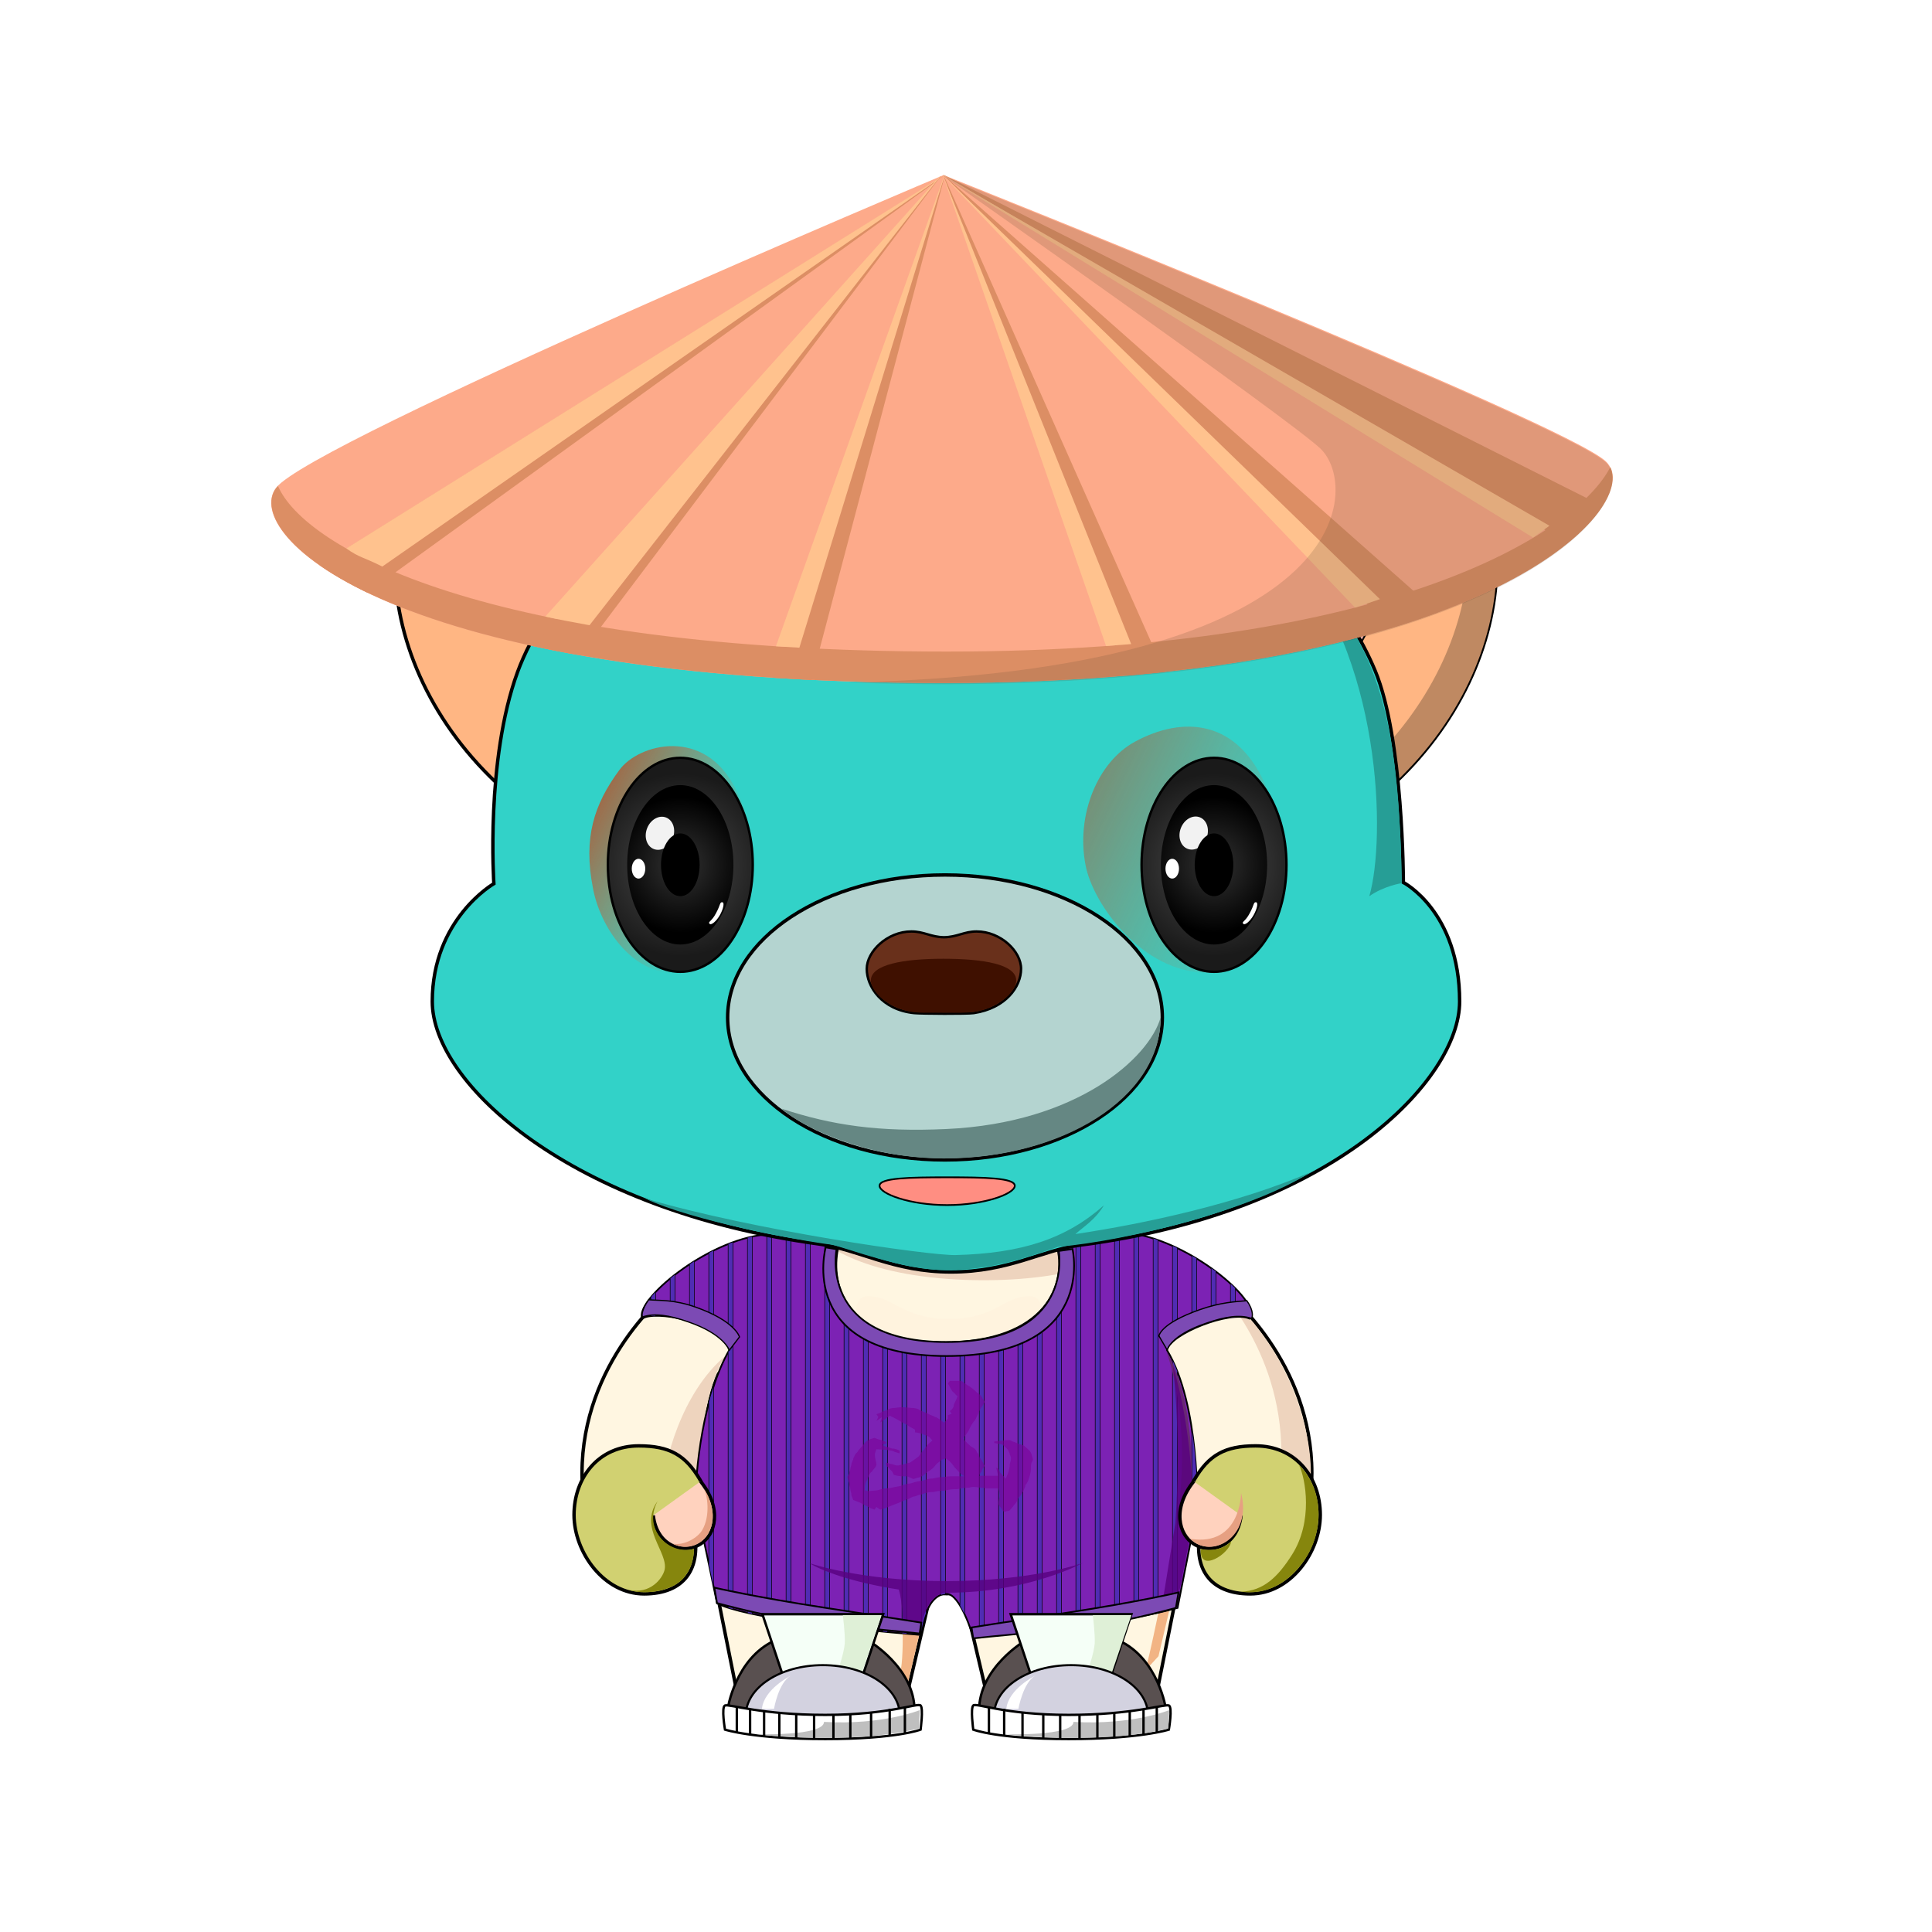 <?xml version="1.0" encoding="utf-8"?>
<svg version="1.0" id="layer_1" xmlns="http://www.w3.org/2000/svg" xmlns:xlink="http://www.w3.org/1999/xlink" x="0px" y="0px" viewBox="0 0 800 800" enable-background="new 0 0 800 800" xml:space="preserve">
<g id="_x31__2_">
	<g id="身体_7_">
		<path fill="#FFF6E1" stroke="#000000" stroke-width="1.417" stroke-miterlimit="10" d="M291.3,599.9c0.9-16.5,4-26.1,6.4-31.4
			C293.8,577.2,292.1,589,291.3,599.9l-0.4,14.5c0,9.2,0.5,17.7,0.5,17.7l13.1,65.4l71.6,1.9l9.4-39.9c0,0,3.8,0.4,6.6,0.4
			c2.8,0,6.6-0.4,6.6-0.4l9.4,39.9l71.6-1.9l13.1-65.4c0,0,0.5-8.2,0.5-17.1c0,0-0.2-33.1-6.8-46.5c2.1,3.2,5.8,16.1,6.5,34.5
			l0.4,12c3.6,39.4,49.8,38.6,49.8-5c0-45.3-33.4-74.5-41.8-80c-15.2-10.7-43.5-17.3-43.5-17.3h-65.7H392h-65.7
			c0,0-28.3,6.6-43.5,17.3c-8.4,5.5-41.8,34.7-41.8,80c0,43.8,46.6,44.3,49.8,4.4L291.3,599.9z"/>
		<path opacity="0.1" fill="#FFD2BE" d="M437.7,576.5c-10.9-19-1-39.8-11.4-39.8c-10.4,0-14.2,9.4-33,9.4c-0.1,0-0.7,0-0.8,0
			c-18.8,0-22.6-9.4-33-9.4s-0.5,20.8-11.4,39.8c-22.8,39.7,5.8,74.2,42.6,74.2c0.8,0,3.7,0,4.4,0
			C431.9,650.8,460.5,616.2,437.7,576.5z"/>
		<path fill="#EED4BE" d="M542.8,609.5c0,10.4-6.2,31.3-16,29.3c4.2-12,3.7-32.8,3.7-32.8c1.9-45.3-26.9-73.4-26.9-73.4
			C534.1,556.9,542.8,591.9,542.8,609.5z"/>
		<path fill="#EED4BE" d="M274.7,616.1c0,5.8-1.1,21.3-7.7,26.7c11.5,0,18.5-11.9,19.9-14.8c3.3-7.1,3.3-18,3.3-18
			c-0.3-34.8,10.2-48.6,10.2-48.6C282,576.8,274.7,606.2,274.7,616.1z"/>
		<path fill="#EED4BE" d="M459.6,514.5c-4.6-8.2-28.1-15.9-64-17c-13.9-0.4-69.1-2.1-64.6,6.1c4.9,8.9,20.3,23,61.8,26
			C428.7,532.2,465.3,524.7,459.6,514.5z"/>
		<path fill="#F2B484" d="M335,647.2c0,0,21.3,7.5,57,7.5s56.3-7.5,56.3-7.5s-22.2,12.3-55.9,12.3c-2.9,0-4.9-0.1-7.6-0.3l-9.2,39.1
			l-3.2-4c2.3-7.2,1.4-30.3-0.1-36.2C352.5,655.2,340.1,650.3,335,647.2z"/>
		<path fill="#F2B484" d="M492.7,630.7l-13,55.1l-5.5,6c1.4-4.1,8.4-36.4,12.4-61.3c2.6-37.6-1.1-65.5-1.1-65.5
			C494.2,589.8,493.2,626.7,492.7,630.7z"/>
	</g>
	<g id="衣服_6_">
		<path fill="#7C22B4" stroke="#000000" stroke-width="0.709" stroke-miterlimit="10" d="M316.9,511.2
			c-24.6,2.3-54.5,27.6-50.9,34.8c4.5-3.4,31.2,0.6,36,13c-10.5,18-14.5,50-13.9,65.4c1,1.2,8.8,39.5,8.8,39.5
			c11.6,5.9,52.1,10.5,84.4,13.1c0,0,1.6-17,10.7-17c5.6,0,10.7,17,10.7,17c38.7-2.2,64-5.6,84.9-11.2l8.1-41
			c0,0,1.3-43.1-12.5-65.8c1.5-6.7,26.2-16.5,34.2-13c5.4-6.4-22.2-30.1-46.1-34.8c-11.1-1.5-33.9,4.1-33.9,4.1
			c4.9,16.3-4.3,40.5-46.7,40.5s-47.2-25.6-43.3-40.5L316.9,511.2z"/>
		<g>
			<defs>
				<path id="SVGID_126_" d="M316.9,511.2c-24.6,2.3-54.5,27.6-50.9,34.8c4.5-3.4,31.2,0.6,36,13c-10.5,18-14.5,50-13.9,65.4
					c1,1.2,8.8,39.5,8.8,39.5c11.6,5.9,52.1,10.5,84.4,13.1c0,0,1.6-17,10.7-17c5.6,0,10.7,17,10.7,17c38.7-2.2,64-5.6,84.9-11.2
					l8.1-41c0,0,1.3-43.1-12.5-65.8c1.5-6.7,26.2-16.5,34.2-13c5.4-6.4-22.2-30.1-46.1-34.8c-11.1-1.5-33.9,4.1-33.9,4.1
					c4.9,16.3-4.3,40.5-46.7,40.5s-47.2-25.6-43.3-40.5L316.9,511.2z"/>
			</defs>
			<clipPath id="SVGID_2_">
				<use xlink:href="#SVGID_126_"  overflow="visible"/>
			</clipPath>
			<g clip-path="url(#SVGID_2_)">
				
					<rect x="269.5" y="496.5" fill="#502CB4" stroke="#000000" stroke-width="0.235" stroke-miterlimit="10" width="2" height="186"/>
				
					<rect x="277.5" y="496.5" fill="#502CB4" stroke="#000000" stroke-width="0.235" stroke-miterlimit="10" width="2" height="186"/>
				
					<rect x="285.5" y="496.5" fill="#502CB4" stroke="#000000" stroke-width="0.235" stroke-miterlimit="10" width="2" height="186"/>
				
					<rect x="293.5" y="496.5" fill="#502CB4" stroke="#000000" stroke-width="0.235" stroke-miterlimit="10" width="2" height="186"/>
				
					<rect x="301.5" y="496.5" fill="#502CB4" stroke="#000000" stroke-width="0.235" stroke-miterlimit="10" width="2" height="186"/>
				
					<rect x="309.5" y="496.5" fill="#502CB4" stroke="#000000" stroke-width="0.235" stroke-miterlimit="10" width="2" height="186"/>
				
					<rect x="317.5" y="496.5" fill="#502CB4" stroke="#000000" stroke-width="0.235" stroke-miterlimit="10" width="2" height="186"/>
				
					<rect x="325.5" y="496.5" fill="#502CB4" stroke="#000000" stroke-width="0.235" stroke-miterlimit="10" width="2" height="186"/>
				
					<rect x="333.5" y="496.5" fill="#502CB4" stroke="#000000" stroke-width="0.235" stroke-miterlimit="10" width="2" height="186"/>
				
					<rect x="341.5" y="496.5" fill="#502CB4" stroke="#000000" stroke-width="0.235" stroke-miterlimit="10" width="2" height="186"/>
				
					<rect x="349.5" y="496.5" fill="#502CB4" stroke="#000000" stroke-width="0.235" stroke-miterlimit="10" width="2" height="186"/>
				
					<rect x="357.5" y="496.5" fill="#502CB4" stroke="#000000" stroke-width="0.235" stroke-miterlimit="10" width="2" height="186"/>
				
					<rect x="365.5" y="496.5" fill="#502CB4" stroke="#000000" stroke-width="0.235" stroke-miterlimit="10" width="2" height="186"/>
				
					<rect x="373.5" y="496.5" fill="#502CB4" stroke="#000000" stroke-width="0.235" stroke-miterlimit="10" width="2" height="186"/>
				
					<rect x="381.5" y="496.5" fill="#502CB4" stroke="#000000" stroke-width="0.235" stroke-miterlimit="10" width="2" height="186"/>
				
					<rect x="389.5" y="496.5" fill="#502CB4" stroke="#000000" stroke-width="0.235" stroke-miterlimit="10" width="2" height="186"/>
				
					<rect x="397.5" y="496.5" fill="#502CB4" stroke="#000000" stroke-width="0.235" stroke-miterlimit="10" width="2" height="186"/>
				
					<rect x="405.5" y="496.5" fill="#502CB4" stroke="#000000" stroke-width="0.235" stroke-miterlimit="10" width="2" height="186"/>
				
					<rect x="413.5" y="496.5" fill="#502CB4" stroke="#000000" stroke-width="0.235" stroke-miterlimit="10" width="2" height="186"/>
				
					<rect x="421.5" y="496.5" fill="#502CB4" stroke="#000000" stroke-width="0.235" stroke-miterlimit="10" width="2" height="186"/>
				
					<rect x="429.5" y="496.5" fill="#502CB4" stroke="#000000" stroke-width="0.235" stroke-miterlimit="10" width="2" height="186"/>
				
					<rect x="437.5" y="496.5" fill="#502CB4" stroke="#000000" stroke-width="0.235" stroke-miterlimit="10" width="2" height="186"/>
				
					<rect x="445.5" y="496.5" fill="#502CB4" stroke="#000000" stroke-width="0.235" stroke-miterlimit="10" width="2" height="186"/>
				
					<rect x="453.5" y="496.5" fill="#502CB4" stroke="#000000" stroke-width="0.235" stroke-miterlimit="10" width="2" height="186"/>
				
					<rect x="461.5" y="496.5" fill="#502CB4" stroke="#000000" stroke-width="0.235" stroke-miterlimit="10" width="2" height="186"/>
				
					<rect x="469.5" y="496.5" fill="#502CB4" stroke="#000000" stroke-width="0.235" stroke-miterlimit="10" width="2" height="186"/>
				
					<rect x="477.5" y="496.5" fill="#502CB4" stroke="#000000" stroke-width="0.235" stroke-miterlimit="10" width="2" height="186"/>
				
					<rect x="485.5" y="496.5" fill="#502CB4" stroke="#000000" stroke-width="0.235" stroke-miterlimit="10" width="2" height="186"/>
				
					<rect x="493.5" y="496.5" fill="#502CB4" stroke="#000000" stroke-width="0.235" stroke-miterlimit="10" width="2" height="186"/>
				
					<rect x="501.5" y="496.5" fill="#502CB4" stroke="#000000" stroke-width="0.235" stroke-miterlimit="10" width="2" height="186"/>
				
					<rect x="509.5" y="496.5" fill="#502CB4" stroke="#000000" stroke-width="0.235" stroke-miterlimit="10" width="2" height="186"/>
			</g>
		</g>
		<path fill="#682873" d="M482.9,559.3c10.9,31.6,4.9,67.2,4.9,67.2l5.2-2.8C493,623.7,496.9,583.2,482.9,559.3z"/>
		<path opacity="0.8" fill="#580080" d="M335,647.2c0,0,21.3,7.5,57,7.5s56.3-7.5,56.3-7.5s-22.2,12.3-55.9,12.3
			c-2.9,0-4.6,1.2-6.2,2.8c-3.8,3.9-5.5,14.2-5.5,14.2l-7-0.6c0.4-3.6,0.1-11.8-1.5-17.7C352.5,655.2,340.1,650.3,335,647.2z"/>
		<path opacity="0.8" fill="#580080" d="M493.4,633l-6.4,33l-6.8,1.8c1.4-4.1,2.4-12.3,6.5-37.2c2.6-37.6-1.1-65.5-1.1-65.5
			C493.8,592.7,494.5,622.4,493.4,633z"/>
		<path fill="#7C4AB4" stroke="#000000" stroke-width="0.709" stroke-miterlimit="10" d="M341.9,516.5c0,0-12.4,45,50.1,45
			s52.1-44.3,52.1-44.3l-5.7,0.8c0,0,6.9,37.7-46.5,37.7s-45.5-38.4-45.5-38.4L341.9,516.5z"/>
		<path fill="#7C4AB4" stroke="#000000" stroke-width="0.709" stroke-miterlimit="10" d="M296.9,663.8c0,0,26,7.2,45.1,8.9
			c30.7,2.8,38.8,3.7,38.8,3.7l0.7-4.5c0,0-11.8-1.9-39.5-6.1c-30.1-4.6-46.2-8.4-46.2-8.4L296.9,663.8z"/>
		<path fill="#7C4AB4" stroke="#000000" stroke-width="0.709" stroke-miterlimit="10" d="M486.9,665.8c0,0-26,7.2-45.1,8.9
			c-30.7,2.8-38.8,3.7-38.8,3.7l-0.7-4.5c0,0,11.8-1.9,39.5-6.1c30.1-4.6,46.2-8.4,46.2-8.4L486.9,665.8z"/>
		<path fill="#7C4AB4" stroke="#000000" stroke-width="0.498" stroke-miterlimit="10" d="M518.2,545.9c-4.8-1.6-10.8-0.8-19,2.1
			c-14.6,5-15.9,11-15.9,11l-3.4-5.8c0,0,0.4-5.1,16.9-10.9c8.8-3.1,14.9-3.3,19.5-3.7C519.2,542.7,518.7,545.5,518.2,545.9z"/>
		<path fill="#7C4AB4" stroke="#000000" stroke-width="0.498" stroke-miterlimit="10" d="M266.1,545.3c4.8-1.6,10.8-0.8,19,2.1
			c14.6,5,16.9,11.7,16.9,11.7l4.2-5.5c0,0-1.7-6.6-18.3-12.4c-8.8-3.1-14.7-2.6-19.3-3C265.8,542.1,265.6,544.8,266.1,545.3z"/>
		<g opacity="0.6">
			<path fill="#7A0097" d="M398.1,571.8l2.4,1.7c1.6,0.9,2.9,2,4,3.1c1.3,0.8,2.1,1.6,2.4,2.6c0.5,0.6,0.8,1,0.8,1.4l-0.8,1.4
				c-0.5,0.6-1.1,1.5-1.6,2.8c-0.3,0.6-0.7,1.4-1.2,2.6c-0.3,0.6-0.5,0.9-0.8,1.1c-0.8,1.1-1.5,2.3-2,3.4c0,0.2-0.3,0.7-0.8,1.4
				c-0.5,0.8-1.1,1.5-1.6,2.3l0.8,1.1c0.5,0.6,1.3,1.3,2.4,2.3c1.3,0.6,2.1,1.3,2.4,2.3c0.5,0.6,0.9,1.3,1.2,2.3
				c0.3,0.2,0.5,0.6,0.8,1.1c0.5,0.8,0.9,1.5,1.2,2.3l-0.4,0.6c-0.3,0.2-0.4,0.4-0.4,0.6c-0.3,0.4-0.4,0.7-0.4,0.9
				c0,0.2-0.1,0.4-0.4,0.6c-0.3,0.6-0.5,1-0.8,1.4h8l-0.8-3.4l0.4,0.3c0.5,0,0.9,0.6,1.2,1.7c0.3,0.4,0.8,0.9,1.6,1.7
				c0.3,0.4,0.5,0.7,0.8,0.9l0.4-1.1c0.5-0.9,0.9-2.3,1.2-4c0-0.2,0-0.5,0-0.9c0.5-1.5,0.7-2.6,0.4-3.1c0-0.2-0.1-0.5-0.4-0.9
				c0-0.6-0.1-0.9-0.4-1.1v-0.3c-0.5-0.9-1.5-1.9-2.8-2.8l-3.2-0.6v-0.6l2.4-0.3c1.6-0.2,2.9-0.3,4-0.3l1.2,0.6
				c0.8,0.2,1.7,0.6,2.8,1.1c1.3,0.2,2.1,0.6,2.4,1.1c0.5,0.4,1.1,0.9,1.6,1.4c0.5,0.4,0.9,1.1,1.2,2.3c0.3,0.8,0.4,1.3,0.4,1.7
				l-0.4,0.9c-0.3,0.2-0.4,1-0.4,2.6c0,1.1-0.3,2.5-0.8,4c-0.3,1.1-0.7,2-1.2,2.6c-0.3,0.2-0.4,0.6-0.4,1.1
				c-0.3,0.4-0.4,0.7-0.4,0.9c-0.3,0.8-0.8,1.7-1.6,2.8c-0.8,0.8-1.2,1.3-1.2,1.7l-0.4,0.9c-0.3,0.4-0.7,0.9-1.2,1.4
				c0,0.2-0.1,0.4-0.4,0.6c-0.5,0.6-0.9,1-1.2,1.4l-0.8,0.3h-0.4c-0.5,0.2-0.9,0.3-1.2,0.3l-0.8-0.9c-0.3-0.6-0.7-1.1-1.2-1.7
				c-0.3-0.6-0.3-1.4,0-2.6c0.5-1.1,0.4-2.6-0.4-4.5h-2.4c-0.5,0-1.3,0-2.4,0c-1.1-0.2-2-0.3-2.8-0.3c-1.9-0.4-3.3-0.4-4.4,0
				c-0.5,0-1.7,0.1-3.6,0.3c1.3-0.2,0.9-0.1-1.2,0.3c-2.1,0-3.9,0.2-5.2,0.6c-0.5,0-1.7,0.1-3.6,0.3c1.3-0.2,0.9-0.1-1.2,0.3
				c-1.9,0-3.3,0.3-4.4,0.9c-0.5,0.2-1.1,0.3-1.6,0.3c-0.5,0.2-1.1,0.4-1.6,0.6c-0.5,0-1.3,0.3-2.4,0.9c-0.3,0.2-0.5,0.3-0.8,0.3
				c-0.5,0.2-1.1,0.4-1.6,0.6c-0.8,0.4-1.5,0.7-2,0.9c-1.1,0.4-2.3,0.9-3.6,1.4c-0.8,0.4-2.1,0.9-4,1.4l-1.6-1.1l-0.8,1.1l-1.6-0.6
				c-0.3-0.2-0.7-0.4-1.2-0.6c-0.3-0.2-0.7-0.4-1.2-0.6c-0.3-0.2-0.9-0.6-2-1.1c-1.1-0.4-2-0.8-2.8-1.1l-0.4-1.1
				c-0.3-0.4-0.4-0.9-0.4-1.7c-0.3-0.8-0.4-1.3-0.4-1.7c0-0.4-0.1-0.9-0.4-1.7c0-0.6-0.1-1.1-0.4-1.7l-0.4-1.4
				c0-0.4,0.1-0.7,0.4-0.9c0.3-0.2,0.4-0.7,0.4-1.4c0.3-0.4,0.4-0.8,0.4-1.1c0-0.4,0.1-0.9,0.4-1.7c0-0.4,0.1-0.9,0.4-1.4
				c0-0.2,0.1-0.5,0.4-0.9c0-0.6,0.1-0.9,0.4-1.1c0-0.2,0.1-0.5,0.4-0.9c0-0.2,0.1-0.4,0.4-0.6c0.3-0.2,0.5-0.5,0.8-0.9
				c0-0.2,0.1-0.4,0.4-0.6c0.5-0.6,1.2-1.3,2-2.3c0.5-1.1,2-2,4.4-2.6l1.6,0.6c1.1,0.2,2.1,0.6,3.2,1.1v0.6l-1.6,0.6l1.2,0.6
				c0.8,0.2,1.7,0.5,2.8,0.9c1.1,0,2.1,0.3,3.2,0.9v1.1l-2-0.6c-0.8-0.6-3.3-0.9-7.6-1.1l-0.4,1.1c-0.3,0.6-0.3,1.6,0,3.1
				c0.3,1.1,0.4,1.9,0.4,2.3l-0.4,0.9c-0.3,0.4-0.7,0.9-1.2,1.4c0,0.2-0.1,0.4-0.4,0.6c-0.3,0-0.7,0.6-1.2,1.7
				c-0.3,0.8-0.7,1.7-1.2,2.8c-0.3,0.8-0.4,1.8-0.4,3.1l1.2,0.3c0.8,0,2.1-0.1,4-0.3c1.9-0.6,3.6-0.9,5.2-0.9
				c1.6-0.4,3.1-0.7,4.4-0.9c1.3-0.6,2.8-0.9,4.4-1.1c1.6-0.6,3.2-0.9,4.8-1.1c1.6-0.6,3.1-0.9,4.4-0.9c1.3-0.4,2.8-0.6,4.4-0.6
				c0.8-0.2,1.7-0.3,2.8-0.3c0.5,0,2.4,0,5.6,0l-1.6-1.1c-0.8-0.9-1.6-1.8-2.4-2.6c-0.8-1.1-1.3-1.8-1.6-2c-0.3-0.4-0.9-0.9-2-1.7
				l-0.8,0.3c-0.5,0-1.2,0.4-2,1.1c-0.8,0.6-1.5,1.2-2,2c-0.5,0.6-1.2,1.1-2,1.7c-0.8,0.4-1.5,0.9-2,1.4c-0.3,0.4-0.8,0.8-1.6,1.1
				c0.8-0.4,0.5-0.3-0.8,0.3c-0.3,0-0.7,0.1-1.2,0.3c-0.5,0.2-0.9,0.3-1.2,0.3l-2.4-1.1h-2c-1.1,0-2.3-0.2-3.6-0.6l-0.4-0.9
				c-0.3-0.6-0.7-1-1.2-1.4c-0.3-0.6-0.7-0.9-1.2-1.1c-0.3-0.4-0.4-0.9-0.4-1.7l2,0.6c0.3,0,0.7,0.1,1.2,0.3
				c0.5,0.2,0.9,0.3,1.2,0.3h0.8c0.5-0.2,1.1-0.3,1.6-0.3c1.3-0.4,2.4-0.7,3.2-0.9c0.8-0.6,1.6-1.1,2.4-1.7c0.3-0.2,0.7-0.5,1.2-0.9
				c0.3-0.6,0.5-0.9,0.8-1.1c0-0.2,0.3-0.6,0.8-1.1c0.5-0.4,0.8-0.7,0.8-0.9c0.3-0.8,1.3-1.9,3.2-3.4l-0.8-0.9
				c-0.3-0.6-1.1-1-2.4-1.4c-1.1-0.6-2.4-0.9-4-1.1v-1.1l-1.6-0.9c-0.5-0.2-1.1-0.6-1.6-1.1c-0.8-0.4-1.5-0.7-2-0.9
				c-0.8-0.6-2.1-1.3-4-2.3c0.3,0.2-0.1,0-1.2-0.6l-4,2.8l0.8-2.3l-2.4,1.7l0.8-1.7l-0.8-1.1l1.6-0.6c1.1-0.6,2-0.9,2.8-1.1
				c0.8-0.6,1.9-0.9,3.2-0.9c1.3-0.2,2.4-0.3,3.2-0.3c0.8,0,2,0.1,3.6,0.3c1.6,0,2.8,0.3,3.6,0.9c0.8,0.4,1.9,0.9,3.2,1.4
				c0.3,0.2,0.7,0.4,1.2,0.6c1.1,0.4,1.7,0.7,2,0.9c0.5,0,1.7,0.8,3.6,2.3l1.6-1.7V586l1.6-0.6l-0.8-1.1l0.4-0.3
				c0.5-0.4,0.9-0.9,1.2-1.7c0-0.4,0.1-0.9,0.4-1.4c0.5-0.9,0.9-1.9,1.2-2.8l-0.8-0.6c0-0.2-0.3-0.5-0.8-0.9
				c-0.5-0.4-0.8-0.7-0.8-0.9c-0.3-0.4-0.5-0.9-0.8-1.4c-0.3-0.6-0.5-1-0.8-1.4l0.8-1.1H398.1z"/>
		</g>
	</g>
	<g id="脚_8_">
		<g id="鞋_3_">
			<path fill="#595050" stroke="#000000" stroke-miterlimit="10" d="M301.3,707.7c0,0,3.1-20.9,19.5-28.4c16.1,0,38.7,0,38.7,0
				s19.2,11.1,19.2,29.1L301.3,707.7z"/>
			<polygon fill="#F5FFF7" stroke="#000000" stroke-miterlimit="10" points="355.7,698.4 325.7,698.4 315.7,668.4 365.7,668.4 			
				"/>
			<path fill="#DFF0D7" d="M349,668.8c0,0,1,7.6,0.8,11.7c-0.3,4.1-3,11.8-3,11.8l9.7,1.5l8.5-25H349z"/>
			<path fill="#D3D2E0" stroke="#000000" stroke-width="0.862" stroke-miterlimit="10" d="M340.7,689.5c-17.6,0-31.9,9.3-31.9,20.9
				h63.8C372.6,698.8,358.3,689.5,340.7,689.5z"/>
			<path fill="#FFFFFF" stroke="#000000" stroke-width="0.982" stroke-miterlimit="10" d="M381.2,716.2c0,0-10,3.9-39.5,3.9
				s-41.5-3.9-41.5-3.9s-1.6-9.3,0-10c1.6-0.7,15,3.9,41.5,3.9s38.3-5.1,39.5-3.9C382.4,707.4,381.2,716.2,381.2,716.2z"/>
			<path fill="#BFBFBF" d="M380.9,708.1c0,0-15.3,6.3-39.7,4.9c0,6-28.3,5.1-28.3,5.1s39.4,4.7,67.6-2.4L380.9,708.1z"/>
			<line fill="none" stroke="#000000" stroke-width="0.982" stroke-miterlimit="10" x1="305.1" y1="706.8" x2="305.1" y2="717.3"/>
			<line fill="none" stroke="#000000" stroke-width="0.982" stroke-miterlimit="10" x1="310.6" y1="707.7" x2="310.6" y2="718.1"/>
			<line fill="none" stroke="#000000" stroke-width="0.982" stroke-miterlimit="10" x1="316.4" y1="708.4" x2="316.4" y2="718.8"/>
			<line fill="none" stroke="#000000" stroke-width="0.982" stroke-miterlimit="10" x1="322.7" y1="709.2" x2="322.7" y2="719.4"/>
			<line fill="none" stroke="#000000" stroke-width="0.982" stroke-miterlimit="10" x1="329.7" y1="709.7" x2="329.7" y2="719.8"/>
			<line fill="none" stroke="#000000" stroke-width="0.982" stroke-miterlimit="10" x1="337.1" y1="710" x2="337.1" y2="720.1"/>
			<line fill="none" stroke="#000000" stroke-width="0.982" stroke-miterlimit="10" x1="345.1" y1="709.8" x2="345.1" y2="719.8"/>
			<line fill="none" stroke="#000000" stroke-width="0.982" stroke-miterlimit="10" x1="352.1" y1="709.8" x2="352.1" y2="719.8"/>
			<line fill="none" stroke="#000000" stroke-width="0.982" stroke-miterlimit="10" x1="360.7" y1="709.2" x2="360.7" y2="719.2"/>
			<line fill="none" stroke="#000000" stroke-width="0.982" stroke-miterlimit="10" x1="368.4" y1="707.6" x2="368.4" y2="718.6"/>
			<line fill="none" stroke="#000000" stroke-width="0.982" stroke-miterlimit="10" x1="374.7" y1="706.7" x2="374.7" y2="717.7"/>
			<path fill="#FFFFFF" d="M327.4,693.9c0,0-11.1,5.5-11.9,13.7h5C320.5,707.6,322.3,696.8,327.4,693.9z"/>
		</g>
		<g id="鞋_2_">
			<path fill="#595050" stroke="#000000" stroke-miterlimit="10" d="M482.8,707.7c0,0-3.1-20.9-19.5-28.4c-16.1,0-38.7,0-38.7,0
				s-19.2,11.1-19.2,29.1L482.8,707.7z"/>
			<polygon fill="#F5FFF7" stroke="#000000" stroke-miterlimit="10" points="428.5,698.4 458.5,698.4 468.5,668.4 418.5,668.4 			
				"/>
			<path fill="#DFF0D7" d="M452.5,668.8c0,0,1,7.6,0.8,11.7c-0.3,4.1-3,11.8-3,11.8l9.7,1.5l8.5-25H452.5z"/>
			<path fill="#D3D2E0" stroke="#000000" stroke-width="0.862" stroke-miterlimit="10" d="M443.5,689.5c17.6,0,31.9,9.3,31.9,20.9
				h-63.8C411.6,698.8,425.8,689.5,443.5,689.5z"/>
			<path fill="#FFFFFF" stroke="#000000" stroke-width="0.982" stroke-miterlimit="10" d="M403,716.2c0,0,10,3.9,39.5,3.9
				c29.5,0,41.5-3.9,41.5-3.9s1.6-9.3,0-10c-1.6-0.7-15,3.9-41.5,3.9c-26.5,0-38.3-5.1-39.5-3.9C401.8,707.4,403,716.2,403,716.2z"
				/>
			<path fill="#BFBFBF" d="M484.2,708.1c0,0-15.2,6.3-39.7,4.9c0,6-28.3,5.1-28.3,5.1s39.4,4.7,67.6-2.4L484.2,708.1z"/>
			<line fill="none" stroke="#000000" stroke-width="0.982" stroke-miterlimit="10" x1="479" y1="706.8" x2="479" y2="717.3"/>
			<line fill="none" stroke="#000000" stroke-width="0.982" stroke-miterlimit="10" x1="473.5" y1="707.7" x2="473.5" y2="718.1"/>
			<line fill="none" stroke="#000000" stroke-width="0.982" stroke-miterlimit="10" x1="467.8" y1="708.4" x2="467.8" y2="718.8"/>
			<line fill="none" stroke="#000000" stroke-width="0.982" stroke-miterlimit="10" x1="461.4" y1="709.2" x2="461.4" y2="719.4"/>
			<line fill="none" stroke="#000000" stroke-width="0.982" stroke-miterlimit="10" x1="454.4" y1="709.7" x2="454.4" y2="719.8"/>
			<line fill="none" stroke="#000000" stroke-width="0.982" stroke-miterlimit="10" x1="447" y1="710" x2="447" y2="720.1"/>
			<line fill="none" stroke="#000000" stroke-width="0.982" stroke-miterlimit="10" x1="439" y1="709.8" x2="439" y2="719.8"/>
			<line fill="none" stroke="#000000" stroke-width="0.982" stroke-miterlimit="10" x1="432" y1="709.8" x2="432" y2="719.8"/>
			<line fill="none" stroke="#000000" stroke-width="0.982" stroke-miterlimit="10" x1="423.4" y1="709.2" x2="423.4" y2="719.2"/>
			<line fill="none" stroke="#000000" stroke-width="0.982" stroke-miterlimit="10" x1="415.8" y1="707.6" x2="415.8" y2="718.6"/>
			<line fill="none" stroke="#000000" stroke-width="0.982" stroke-miterlimit="10" x1="409.5" y1="706.7" x2="409.5" y2="717.7"/>
			<path fill="#FFFFFF" d="M428.6,693.9c0,0-11.1,5.5-11.9,13.7h5C421.7,707.6,423.6,696.8,428.6,693.9z"/>
		</g>
	</g>
	<g id="手_44_">
		<g id="手_46_">
			<g id="左手_32_">
				<path fill="#D1D171" stroke="#000000" stroke-width="1.417" stroke-miterlimit="10" d="M497.2,632.8
					c-3.6,16.8,3.9,27.2,20.5,27.2c16.6,0,29-17.2,29-32.7c0-15.5-10.2-28.6-26.8-28.6c-12.7,0-19.4,3.8-25.4,14.1
					C490.7,619.7,498,629.3,497.2,632.8z"/>
				<path fill="#FFD2BE" stroke="#000000" stroke-width="1.417" stroke-miterlimit="10" d="M513.9,627.5
					c-1.5,13-12.7,16.2-19.6,11.8c-6.1-3.8-9.1-14.5,0-25.9"/>
			</g>
			<path fill="#E6A082" d="M513.9,618.2c0,0,0,22.3-21,19C501.5,645.9,518.7,636.7,513.9,618.2z"/>
			<path fill="#86860D" d="M509.8,638.2c0,0-3.7,4.8-12.5,3.3C496.4,651.7,509.4,643.2,509.8,638.2z"/>
			<path fill="#86860D" d="M537.9,606.6c2.8,5.9,5.8,23.3-2.8,37c-6,9.5-11.9,15.1-21.2,15.5c16.1,2.1,24.9-10.8,27.2-14.6
				C546.7,635.9,549.6,618.5,537.9,606.6z"/>
		</g>
		<g id="手_45_">
			<g id="左手_31_">
				<path fill="#D1D171" stroke="#000000" stroke-width="1.417" stroke-miterlimit="10" d="M287.2,632.8
					c3.6,16.8-3.9,27.2-20.5,27.2s-29-17.2-29-32.7c0-15.5,10.2-28.6,26.8-28.6c12.7,0,19.4,3.8,25.4,14.1
					C293.8,619.7,286.4,629.3,287.2,632.8z"/>
				<path fill="#FFD2BE" stroke="#000000" stroke-width="1.417" stroke-miterlimit="10" d="M270.5,627.5
					c1.5,13,12.8,16.2,19.6,11.8c6.1-3.8,9.1-14.5,0-25.9"/>
			</g>
			<path fill="#E6A082" d="M291.4,616.4c1.5,2.4,2.9,11.3-0.7,17.3c-1.8,3-7.3,6.4-12.2,5.5c6.1,3.2,12.8,0.3,15.3-5.2
				C297.3,626.6,292.9,618.2,291.4,616.4z"/>
			<path fill="#86860D" d="M272.3,621.6c-8,10.9,4.5,21.2,2.9,28.4c-0.8,3.5-5.9,10.4-15,8.3c7.4,2.5,19.4,0.3,23.5-5.7
				c1.1-1.6,3.4-4.2,3.7-11.2C276.6,644.1,266.1,632.9,272.3,621.6z"/>
		</g>
	</g>
	<g id="耳朵_9_">
		<g id="耳朵_11_">
			<path fill="#FFB683" stroke="#000000" stroke-width="1.417" stroke-miterlimit="10" d="M341.7,208.4
				c-4.2-24.9-60.1-92.9-138.2-48.3C149,192,149.8,274,208.3,326.7L341.7,208.4z"/>
			<path fill="#BF8962" d="M254.9,145.3c43,6.6,70.9,44.8,73.8,62.1l13,1C338.5,189.4,305.2,145.3,254.9,145.3z"/>
			<path fill="#FFBEBA" stroke="#000000" stroke-width="0.709" stroke-miterlimit="10" d="M229.5,277.8c-5-0.4-41.5-52.2-2-77.4
				c38.8-24.8,76.6,15.4,76,22.4L229.5,277.8z"/>
		</g>
		<g id="耳朵_10_">
			<path fill="#FFB683" stroke="#000000" stroke-width="1.417" stroke-miterlimit="10" d="M441.5,208.4
				c4.2-24.9,60.1-92.9,138.2-48.3c54.6,31.9,53.8,113.9-4.8,166.6L441.5,208.4z"/>
			<path fill="#BF8962" d="M579.7,160.1c-1.1-0.6-2.2-1.2-3.3-1.8C622.1,193,619,268,565,317.9l9.9,8.7
				C633.5,274,634.2,192,579.7,160.1z"/>
			<path fill="#FFBEBA" stroke="#000000" stroke-width="0.709" stroke-miterlimit="10" d="M553.7,277.8c5-0.4,41.5-52.2,2-77.4
				c-38.8-24.8-76.6,15.4-76,22.4L553.7,277.8z"/>
		</g>
	</g>
	<g id="面部_33_">
		<path id="面部_34_" fill="#32D2C8" stroke="#000000" stroke-width="1.417" stroke-miterlimit="10" d="M214.3,278.3
			c11.2-30.5,46.9-77.2,129.7-100c36.3-10,61.8-8.8,96.6,0.5c41.8,11.2,105.2,42.4,128.8,98.9c11.7,28,11.7,87.7,11.7,87.7
			s23.3,12,23.3,49.3c0,32.5-52.7,87.4-157.3,100.9c-15.4,2-29.3,11.1-53.3,11.1s-38-9.3-54.8-11.6C236.1,501,179,448.5,179,414.7
			c0-34.2,25.5-48.8,25.5-48.8S201,314.7,214.3,278.3z"/>
		<path fill="#269E96" d="M532.7,227.5c34.8,34.5,46.6,60.2,47.7,138.2c0,0-7.3,1.1-13.4,5.4C573.9,347.5,572.5,271,532.7,227.5z"/>
		<path fill="#269E96" d="M267,496.2c18.9,9.2,64.8,17.7,77.4,19.2c6.4,1.4,29.4,10.5,47,10.5s30.2-3.9,46.7-9.6
			c29.3-2.6,80.2-15.3,104.8-31c-30.3,13.1-68.9,21.4-97.6,25.7c3.7-3.3,8.2-5.9,11.8-11.9c-15.7,13.9-34.1,19.9-61.5,20.6
			C384.7,519.9,312,509.5,267,496.2z"/>
	</g>
	<g id="鼻子_33_">
		<ellipse fill="#B4D4D0" stroke="#000000" stroke-width="1.417" stroke-miterlimit="10" cx="391.3" cy="421.3" rx="90" ry="59"/>
		<path fill="#658783" d="M392,467.5c-28.1,1.3-47.3-1.5-68.3-8.4c6.1,6,32.9,20.6,67.2,20.6c48.4,0,89.7-24.6,89.7-58.4
			C475.8,438.2,445.9,465,392,467.5z"/>
		<g id="鼻子_34_">
			<path fill="#69301B" stroke="#000000" stroke-miterlimit="10" d="M404.4,385.7c-5.2,0-8,2.3-13.5,2.4c-5.5-0.1-8.3-2.4-13.5-2.4
				c-10,0-18.5,8.3-18.5,15.5c0,7.3,6.2,16.9,19.6,18.3c3.1,0.3,22,0.4,24.7,0c13.3-2,19.6-11,19.6-18.3
				C422.9,394,414.4,385.7,404.4,385.7z"/>
			<path fill="#3F1000" d="M420.8,406c0,4.5-6.4,10.1-14,12.3c-4.9,1.4-10,1-16.5,1c-5.7,0-10.3,0.4-14.8-0.7
				c-8.7-2.1-14.9-8.3-14.9-12.6c0-6.6,13.4-9,30-9S420.8,399.3,420.8,406z"/>
		</g>
	</g>
	<g id="眼睛_7_">
		<linearGradient id="SVGID_2_" gradientUnits="userSpaceOnUse" x1="443.192" y1="327.158" x2="530.435" y2="368.58">
			<stop  offset="0" style="stop-color:#AA5834;stop-opacity:0.6"/>
			<stop  offset="1" style="stop-color:#C87A4A;stop-opacity:0"/>
		</linearGradient>
		<path fill="url(#SVGID_2_)" d="M524.7,326.7c17.5,42.8,2.8,76.1-24.6,76.1s-47.7-28.8-50.6-44.6c-4-20.6,4.9-42.7,20.5-51.1
			C489.5,296.5,512.7,297.3,524.7,326.7z"/>
		<linearGradient id="SVGID_3_" gradientUnits="userSpaceOnUse" x1="237.011" y1="334.159" x2="297.466" y2="365.299">
			<stop  offset="0" style="stop-color:#AA5834"/>
			<stop  offset="1" style="stop-color:#C87A4A;stop-opacity:0"/>
		</linearGradient>
		<path fill="url(#SVGID_3_)" d="M304.6,326.7c20.7,41.4-1.1,75.1-24.6,76.1c-18.5,0.8-31.7-19.4-34.5-35.2
			c-4-20.6,0.4-34.5,11-48.8C264.4,308,291.7,300.7,304.6,326.7z"/>
		<g id="眼睛_52_">
			<radialGradient id="SVGID_4_" cx="281.673" cy="358.107" r="37.851" gradientUnits="userSpaceOnUse">
				<stop  offset="0" style="stop-color:#4D4D4D"/>
				<stop  offset="1" style="stop-color:#1A1A1A"/>
			</radialGradient>
			<ellipse fill="url(#SVGID_4_)" stroke="#000000" stroke-miterlimit="10" cx="281.7" cy="358.1" rx="30" ry="44.3"/>
			
				<radialGradient id="SVGID_5_" cx="247.46" cy="358.107" r="28.178" gradientTransform="matrix(0.985 0 0 1 37.905 0)" gradientUnits="userSpaceOnUse">
				<stop  offset="0" style="stop-color:#333333"/>
				<stop  offset="1" style="stop-color:#000000"/>
			</radialGradient>
			<ellipse fill="url(#SVGID_5_)" cx="281.7" cy="358.1" rx="22" ry="33"/>
			
				<ellipse transform="matrix(0.361 -0.933 0.933 0.361 -147.298 475.264)" fill="#F2F2F2" cx="273.1" cy="345.1" rx="7" ry="5.7"/>
			<ellipse cx="281.7" cy="358.1" rx="8" ry="13"/>
			<path fill="#FFFFFF" d="M298.1,378.9c-1.4,2.5-3.6,4.4-4.3,3.6c-0.8-0.8,0.9-0.9,2.7-4.4c1.9-3.5,1.5-4.6,2.6-4.5
				C300.1,373.7,299.5,376.4,298.1,378.9z"/>
			<ellipse fill="#FFFFFF" cx="264.4" cy="359.7" rx="2.8" ry="4.1"/>
		</g>
		<g id="眼睛_51_">
			<radialGradient id="SVGID_6_" cx="502.673" cy="358.107" r="37.851" gradientUnits="userSpaceOnUse">
				<stop  offset="0" style="stop-color:#4D4D4D"/>
				<stop  offset="1" style="stop-color:#1A1A1A"/>
			</radialGradient>
			<ellipse fill="url(#SVGID_6_)" stroke="#000000" stroke-miterlimit="10" cx="502.7" cy="358.1" rx="30" ry="44.3"/>
			
				<radialGradient id="SVGID_7_" cx="471.808" cy="358.107" r="28.178" gradientTransform="matrix(0.985 0 0 1 37.905 0)" gradientUnits="userSpaceOnUse">
				<stop  offset="0" style="stop-color:#333333"/>
				<stop  offset="1" style="stop-color:#000000"/>
			</radialGradient>
			<ellipse fill="url(#SVGID_7_)" cx="502.7" cy="358.1" rx="22" ry="33"/>
			
				<ellipse transform="matrix(0.361 -0.933 0.933 0.361 -6.062 681.368)" fill="#F2F2F2" cx="494.1" cy="345.1" rx="7" ry="5.7"/>
			<ellipse cx="502.7" cy="358.1" rx="8" ry="13"/>
			<path fill="#FFFFFF" d="M519.1,378.9c-1.4,2.5-3.6,4.4-4.3,3.6c-0.8-0.8,0.9-0.9,2.7-4.4c1.9-3.5,1.5-4.6,2.6-4.5
				C521.1,373.7,520.5,376.4,519.1,378.9z"/>
			<ellipse fill="#FFFFFF" cx="485.4" cy="359.7" rx="2.8" ry="4.1"/>
		</g>
	</g>
	<path id="嘴巴_18_" fill="#FF8E82" stroke="#000000" stroke-width="0.709" stroke-miterlimit="10" d="M420.2,491
		c0,3.3-12.5,8-28,8c-15.5,0-28-4.7-28-8s12.5-3.5,28-3.5C407.7,487.5,420.2,487.7,420.2,491z"/>
	<g id="头发_14_">
		<path fill="#A66AFF" stroke="#000000" stroke-width="1.417" stroke-miterlimit="10" d="M364.8,196.7
			c-26.6-6.4-37.6-38.8-23.1-58.7c-3.2,16.8,9.8,36.2,37.8,33.6"/>
		<path fill="#8C54A2" d="M340.5,141.2c0,0-1.2,8.3,0.4,14.6c2.3,8.7,10.2,15.5,10.2,15.5s-6.1,0.6-8.9-2.4c0.3,0.6,4.9,4.7,5.9,5.3
			c12.1,7.9,23.3,8.5,23.3,8.5s-8.9,1.1-14.9-0.6c6.7,4.3,21.7,4.9,21.7,4.9s-4.8,2.7-9.9,1.4c6.3,2.5,15.9,3.4,22.8,1.7l-14.4-17.4
			C371.2,173.3,340.9,171.3,340.5,141.2z"/>
		<path fill="#A66AFF" stroke="#000000" stroke-width="1.417" stroke-miterlimit="10" d="M445.2,180.1c-16.5-4.2-20.3-24.4-6-27.6
			c-14.9-3.3-21.7,16.3-17.7,21.8c-13.6-1-48-22.5-40.8-55.3c-13,15.5-24.8,68.8,30.3,77.7"/>
		<path fill="#8C54A2" d="M400.3,184.9c-23.7-12-27.2-38.2-20.8-62.1c-4.5,32.1,32,54.1,47.5,53.1c-4-5.5-4.3-18,8.8-23
			c-10.9,5.4-7.1,23.8,9.3,28c0,0-7.1,0.9-18.1-5c0,1.1,15.7,9,15.7,9l-21.8-8.9l20.7,13.1l-15-3l6.8,5l-17.1-6.9l22.3,14.4
			L400.3,184.9z"/>
	</g>
	<g id="帽子_13_">
		<path fill="#FDAA8A" d="M390.7,72.5c0,0-261.7,110.3-276.4,129.5s48.2,80.8,276.4,80.8s291.6-75.3,274.3-91.7
			S390.7,72.5,390.7,72.5z"/>
		<path fill="#DC8E64" d="M392.1,269.8c-191.2,0-266.3-43.3-277-68.6c-0.3,0.3-0.5,0.6-0.7,0.8c-14.7,19.2,48.2,80.8,276.4,80.8
			c219.1,0,286.3-69.4,276-89.4C652.7,220.9,575.8,269.8,392.1,269.8z"/>
		<path fill="#DC8E64" d="M388.8,74.1l0.9-1.2c0,0,0,0-0.1,0l-1.2,1.4l-256,159.8c5.4,3.7,11.9,7.5,19.7,11.3L387.7,75.1
			L220.9,267.6c6.1,1.3,12.4,2.6,19.1,3.7L388.3,74.6l2.5-1.8l0.2,0.6l-70.2,207.3c4.9,0.3,10,0.6,15.2,0.9l55-208l75.5,206.2
			c5.3-0.5,10.6-1,15.7-1.5L391.1,73.4l0.1-0.4l184.7,187.1c6.9-2.1,13.4-4.3,19.5-6.5L391.2,72.9l0-0.1L649,224.9
			c6.7-5.4,11.5-10.7,14.5-15.4L391.3,72.7l0-0.1c0,0,0,0,0,0l0,0.1l-0.2-0.1l0,0c0,0,0,0,0,0l0,0l-0.4-0.2l0.3,0.2l-0.1,0l-0.3-0.2
			l0.2,0.3l-0.1,0.1l-0.1-0.3l0.1,0.3L388.8,74.1z M391.1,72.7l0.2,0.1l0,0.1L391.1,72.7L391.1,72.7z M391,72.7l0.2,0.2l-0.1,0.3
			l-0.2-0.5L391,72.7z"/>
		<path fill="#FFC28E" d="M388.5,74.1l0.9-1.2c0,0-0.1,0-0.1,0l-1.2,1.4L143.4,227.1c5.3,3.8,7.2,3.6,14.9,7.5l229-159.5
			L225.8,255.3c6,1.4,11.6,2.3,18.3,3.6L388,74.7l2.5-1.8l0.2,0.6l-69.4,194.1l9.7,0.6l59.8-194.5L458,267.5l10.4-0.8L390.8,73.5
			l0.1-0.4l170.2,178.5l10.3-3.5L390.9,73l0-0.1l243.9,149.7l6.8-4.9L391,72.9l0-0.1c0,0,0,0,0,0l0,0.1l-0.2-0.1l0,0c0,0,0,0,0,0
			l0,0l-0.4-0.2l0.3,0.2l-0.1,0l-0.3-0.2l0.2,0.3l-0.1,0.1l-0.1-0.3l0.1,0.3L388.5,74.1z M390.8,72.8l0.2,0.1l0,0.1L390.8,72.8
			L390.8,72.8z M390.7,72.8l0.2,0.2l-0.1,0.3l-0.2-0.5L390.7,72.8z"/>
		<path opacity="0.2" fill="#6E5237" d="M665,191.5C647.6,175.2,390.7,72.9,390.7,72.9s142.5,100.1,156,112.8
			c16.8,15.8,14.6,92.2-195.6,96.9c12.6,0.4,25.8,0.7,39.6,0.7C618.9,283.2,682.3,207.9,665,191.5z"/>
	</g>
</g>
</svg>